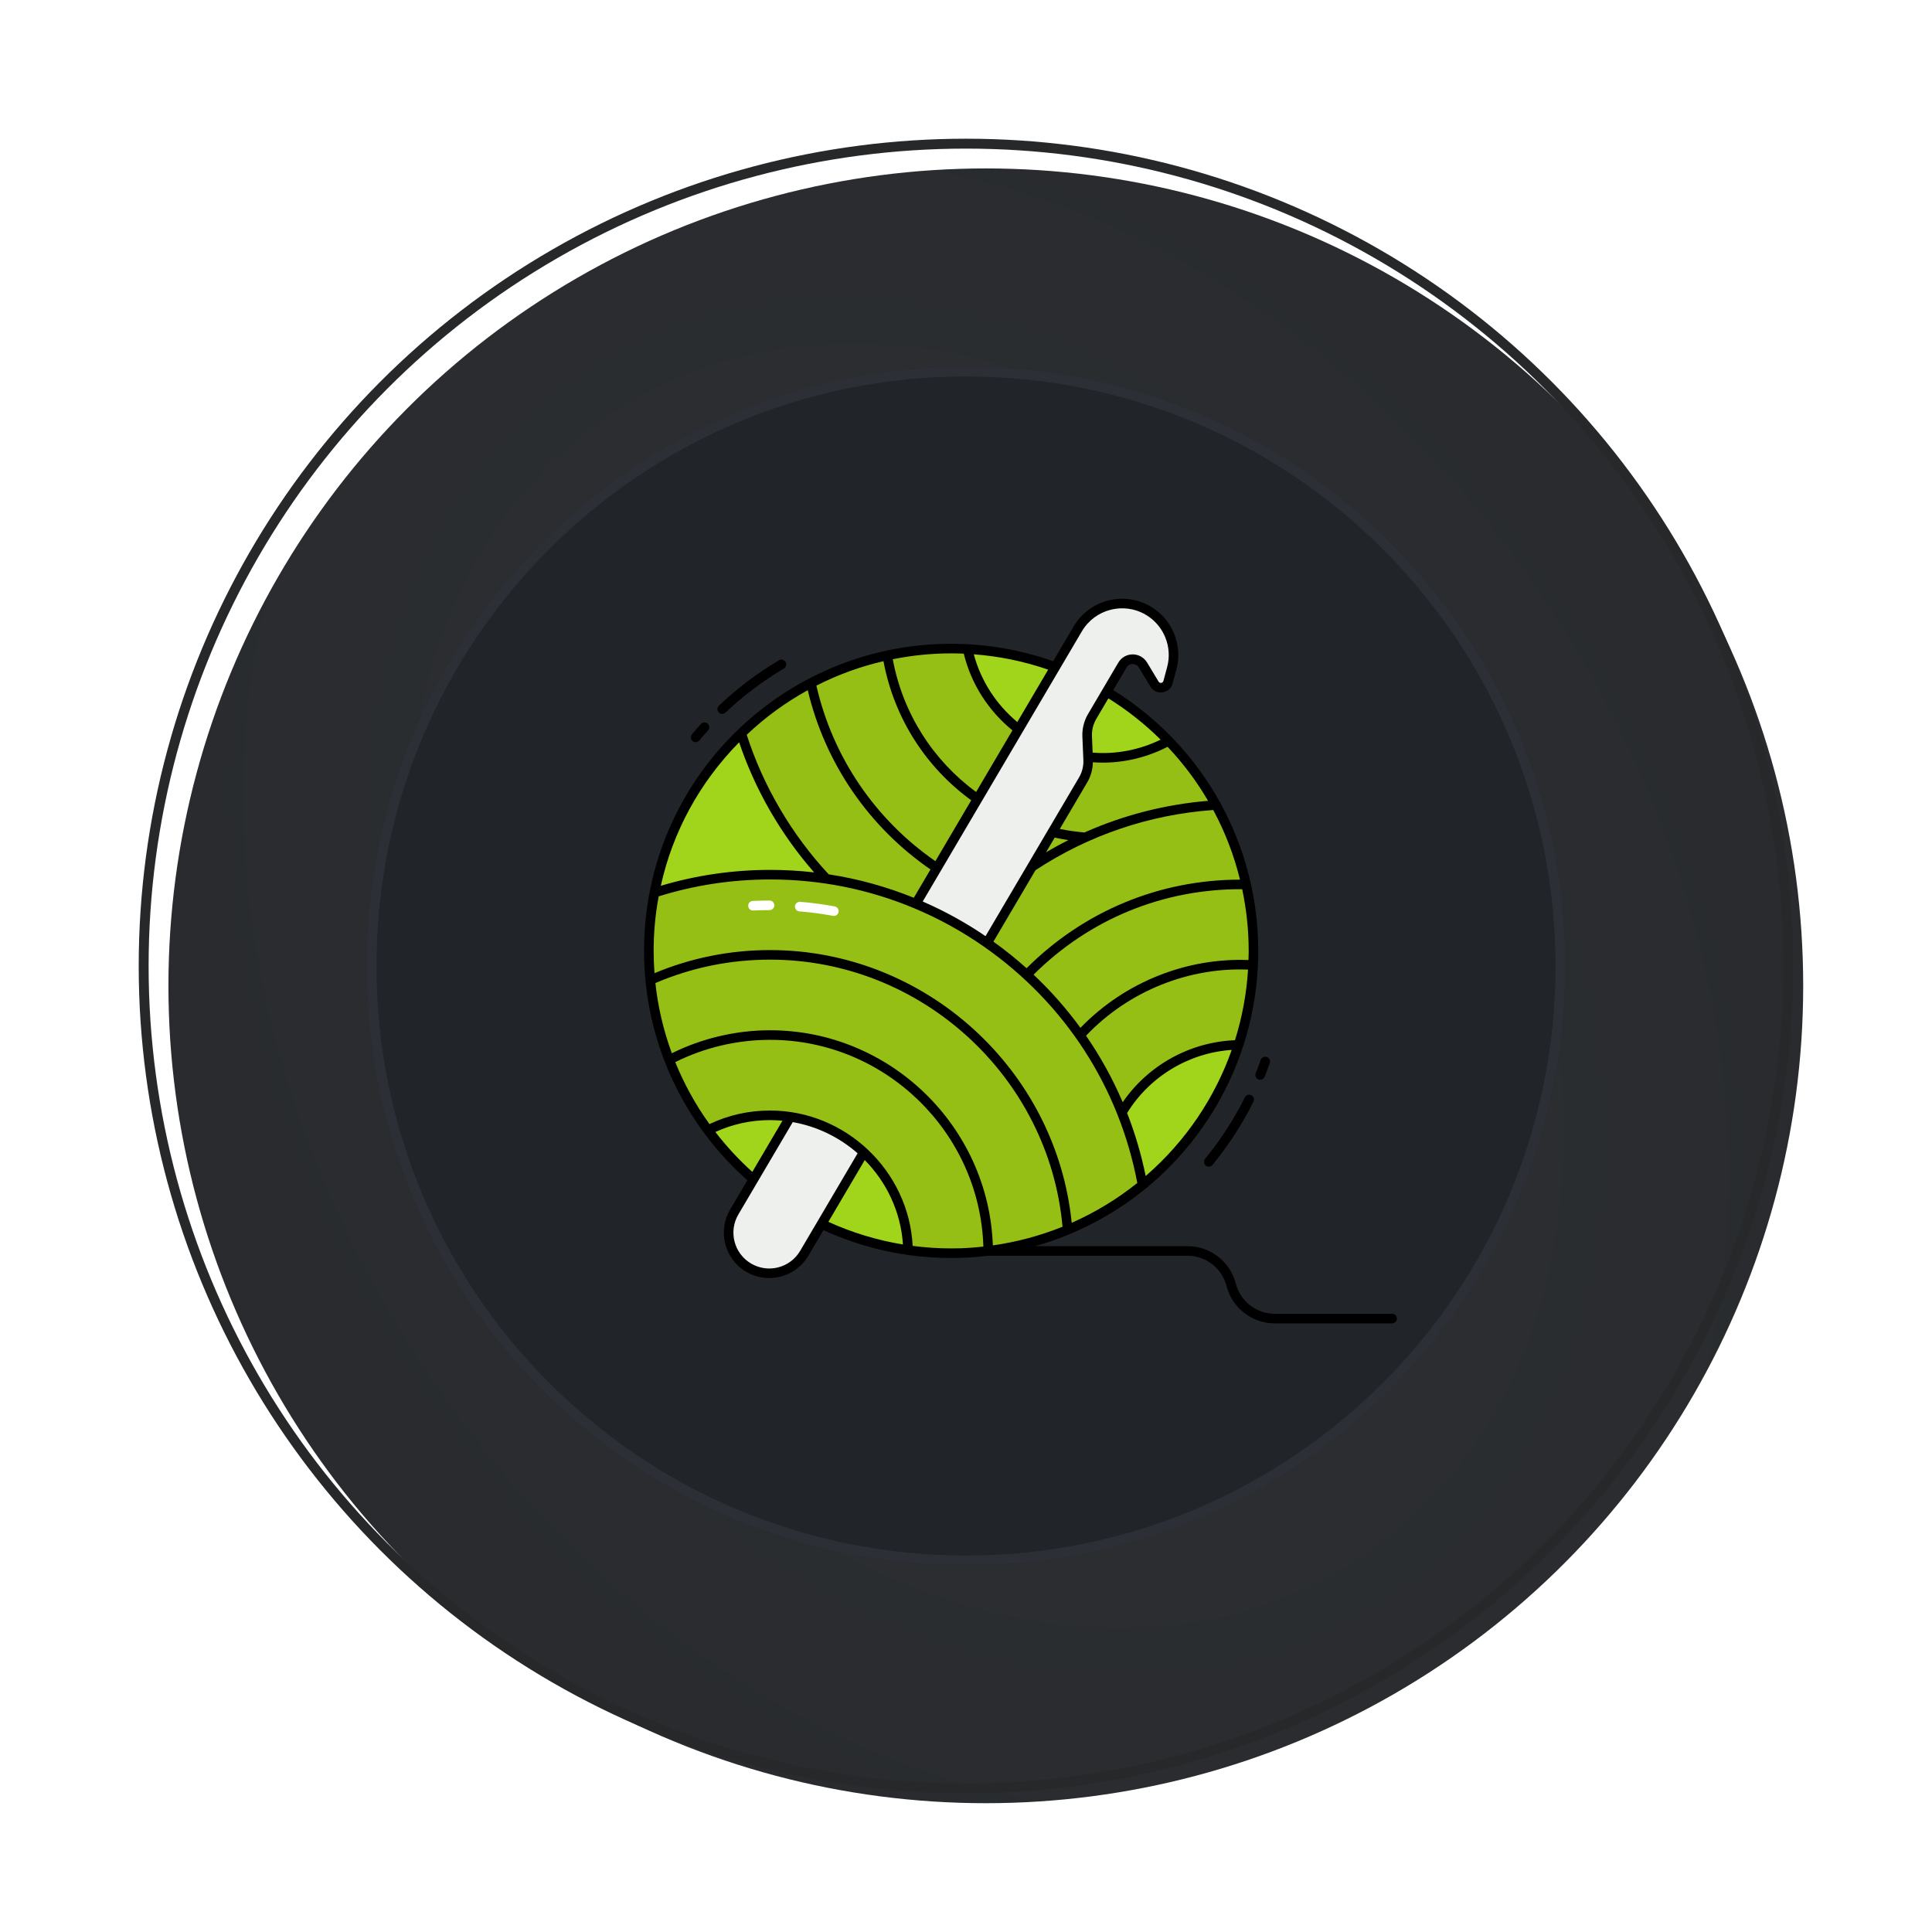 <svg width="195" height="195" viewBox="0 0 195 195" fill="none" xmlns="http://www.w3.org/2000/svg">
<g filter="url(#filter0_i_502_154)">
<circle cx="97.5" cy="97.5" r="82.5" fill="url(#paint0_radial_502_154)"/>
</g>
<circle cx="97.5" cy="97.5" r="83" stroke="#272829"/>
<g filter="url(#filter1_dd_502_154)">
<path d="M97.5 158C64.087 158 37 130.913 37 97.5V97.5C37 64.087 64.087 37 97.5 37V37C130.913 37 158 64.087 158 97.5V97.5C158 130.913 130.913 158 97.5 158V158Z" fill="url(#paint1_linear_502_154)"/>
<path d="M157.5 97.5C157.5 130.637 130.637 157.5 97.5 157.5C64.363 157.5 37.5 130.637 37.5 97.5C37.5 64.363 64.363 37.5 97.5 37.5C130.637 37.5 157.5 64.363 157.5 97.5Z" stroke="#2C3036"/>
</g>
<path d="M126.515 95.974C126.515 96.456 126.503 96.932 126.478 97.407C126.35 100.207 125.844 102.909 125.009 105.458C123.179 111.063 119.776 115.948 115.318 119.601C110.054 123.901 103.333 126.487 96.002 126.487C79.151 126.487 65.49 112.825 65.49 95.974C65.49 87.35 69.064 79.568 74.815 74.018C76.904 71.997 79.272 70.286 81.847 68.938C84.244 67.681 86.83 66.73 89.55 66.151C91.67 65.691 93.833 65.46 96.002 65.462C96.557 65.462 97.112 65.474 97.661 65.51C105.614 65.931 112.762 69.408 117.952 74.781C119.826 76.716 121.433 78.892 122.734 81.251C124.124 83.768 125.147 86.471 125.771 89.277C126.267 91.475 126.516 93.721 126.515 95.974Z" fill="#A1D51C"/>
<path d="M126.515 95.974C126.515 96.456 126.503 96.932 126.478 97.407C126.35 100.207 125.844 102.909 125.009 105.458C123.179 111.063 119.776 115.948 115.318 119.601C110.054 123.901 103.333 126.487 96.002 126.487C79.151 126.487 65.49 112.825 65.49 95.974C65.49 87.35 69.064 79.568 74.815 74.018C76.904 71.997 79.272 70.286 81.847 68.938C84.244 67.681 86.83 66.73 89.55 66.151C91.67 65.691 93.833 65.46 96.002 65.462C96.557 65.462 97.112 65.474 97.661 65.51C105.614 65.931 112.762 69.408 117.952 74.781C119.826 76.716 121.433 78.892 122.734 81.251C124.124 83.768 125.147 86.471 125.771 89.277C126.267 91.475 126.516 93.721 126.515 95.974Z" fill="#A1D51C"/>
<path d="M126.515 95.974C126.515 96.458 126.503 96.933 126.48 97.409C126.352 100.209 125.846 102.908 125.01 105.456C123.177 111.063 119.774 115.947 115.316 119.602C114.865 117.104 114.163 114.657 113.22 112.301C112.117 109.545 110.695 106.929 108.982 104.505C107.415 102.285 105.618 100.237 103.622 98.395C101.617 96.543 99.418 94.914 97.064 93.534C103.521 86.496 112.589 81.891 122.733 81.253C124.124 83.768 125.147 86.471 125.772 89.277C126.26 91.438 126.515 93.673 126.515 95.974Z" fill="#96BF16"/>
<path d="M125.009 105.458C123.179 111.063 119.776 115.948 115.318 119.601C114.867 117.103 114.164 114.657 113.22 112.301C115.604 108.257 119.99 105.525 125.009 105.458Z" fill="#A1D51C"/>
<path d="M122.733 81.253C118.172 81.534 113.7 82.639 109.534 84.516C106.121 86.055 102.953 88.086 100.13 90.545C99.051 91.484 98.026 92.478 97.063 93.534C92.941 91.106 88.332 89.435 83.409 88.704C79.522 84.57 76.553 79.567 74.816 74.017C76.905 71.997 79.272 70.285 81.847 68.936C84.244 67.683 86.831 66.732 89.55 66.152C91.63 65.699 93.788 65.464 96.004 65.464C96.557 65.464 97.114 65.475 97.663 65.51C105.613 65.932 112.763 69.408 117.953 74.779C119.825 76.716 121.432 78.893 122.733 81.253Z" fill="#96BF16"/>
<path d="M117.952 74.781C115.97 75.872 113.689 76.494 111.268 76.494C104.602 76.494 99.015 71.78 97.661 65.51C105.614 65.931 112.762 69.407 117.952 74.781Z" fill="#A1D51C"/>
<path d="M79.77 112.718L84.081 105.405L106.514 67.323L108.784 63.471C110.238 61.001 113.42 60.177 115.891 61.631C117.504 62.582 118.447 64.299 118.447 66.109C118.447 66.558 118.389 67.01 118.27 67.459L117.891 68.855C117.72 69.493 116.866 69.612 116.526 69.048L115.365 67.122C114.867 66.318 113.745 66.349 113.289 67.13L111.707 69.814L110.234 72.316C109.874 72.924 109.699 73.624 109.731 74.33L109.832 76.697C109.859 77.403 109.683 78.102 109.325 78.712L91.359 109.21L87.19 116.287L82.913 123.546L81.177 126.492C80.029 128.445 77.515 129.095 75.562 127.946C74.263 127.18 73.54 125.812 73.54 124.408C73.54 123.7 73.725 122.985 74.108 122.331L76.038 119.052H76.042L79.77 112.718Z" fill="#EEF0EE"/>
<path d="M91.649 126.175C91.483 118.642 85.303 112.571 77.724 112.571C75.462 112.571 73.327 113.112 71.444 114.075C69.827 111.896 68.513 109.508 67.538 106.975C66.533 104.392 65.893 101.681 65.636 98.921C65.538 97.941 65.489 96.958 65.489 95.974C65.489 94.002 65.679 92.035 66.057 90.1C69.735 88.916 73.656 88.282 77.732 88.282C82.944 88.282 87.913 89.326 92.438 91.218C94.97 92.274 97.381 93.601 99.627 95.177C107.701 100.831 113.486 109.528 115.319 119.601C113.042 121.454 110.501 122.997 107.755 124.137C105.238 125.193 102.554 125.912 99.747 126.26C98.521 126.407 97.272 126.488 96.003 126.488C94.522 126.488 93.068 126.384 91.649 126.175Z" fill="#96BF16"/>
<path d="M75.517 91.435C75.512 91.307 75.558 91.182 75.644 91.088C75.731 90.993 75.852 90.937 75.98 90.932C76.611 90.906 77.164 90.893 77.671 90.893C77.799 90.893 77.922 90.944 78.012 91.035C78.103 91.125 78.154 91.248 78.154 91.376C78.154 91.504 78.103 91.627 78.012 91.718C77.922 91.809 77.799 91.86 77.671 91.86C77.178 91.86 76.638 91.872 76.02 91.898C75.957 91.901 75.893 91.891 75.834 91.869C75.774 91.847 75.719 91.814 75.673 91.771C75.626 91.728 75.588 91.676 75.561 91.619C75.535 91.561 75.52 91.499 75.517 91.435ZM84.082 92.439C82.957 92.229 81.821 92.078 80.679 91.986C80.616 91.981 80.554 91.963 80.498 91.935C80.441 91.906 80.391 91.866 80.35 91.818C80.309 91.769 80.277 91.713 80.258 91.653C80.238 91.593 80.231 91.529 80.236 91.466C80.257 91.2 80.492 91.003 80.756 91.022C81.931 91.117 83.101 91.272 84.26 91.489C84.384 91.515 84.493 91.588 84.564 91.693C84.635 91.798 84.662 91.927 84.638 92.052C84.615 92.176 84.544 92.287 84.439 92.359C84.335 92.432 84.207 92.461 84.082 92.439Z" fill="white"/>
<path d="M127.01 108.948C127.068 108.972 127.131 108.984 127.195 108.983C127.258 108.983 127.321 108.97 127.38 108.945C127.438 108.92 127.491 108.884 127.535 108.839C127.58 108.794 127.615 108.74 127.639 108.681C127.826 108.223 128 107.76 128.162 107.292C128.202 107.172 128.193 107.04 128.136 106.926C128.08 106.812 127.981 106.725 127.861 106.684C127.741 106.642 127.609 106.65 127.494 106.705C127.38 106.76 127.291 106.858 127.248 106.977C127.092 107.429 126.923 107.876 126.743 108.319C126.719 108.377 126.707 108.44 126.708 108.504C126.708 108.567 126.721 108.63 126.746 108.689C126.771 108.747 126.807 108.8 126.852 108.845C126.897 108.889 126.951 108.924 127.01 108.948ZM125.648 110.759C124.547 112.971 123.2 115.051 121.632 116.959C121.55 117.058 121.512 117.186 121.524 117.313C121.536 117.441 121.599 117.558 121.698 117.64C121.797 117.721 121.925 117.76 122.052 117.747C122.18 117.735 122.297 117.672 122.379 117.573C123.993 115.608 125.38 113.467 126.514 111.19C126.542 111.134 126.559 111.072 126.563 111.008C126.568 110.945 126.56 110.881 126.539 110.821C126.519 110.761 126.487 110.705 126.446 110.658C126.404 110.61 126.353 110.57 126.297 110.542C126.24 110.514 126.178 110.497 126.115 110.492C126.051 110.488 125.988 110.496 125.927 110.516C125.867 110.536 125.812 110.568 125.764 110.61C125.716 110.652 125.677 110.702 125.648 110.759ZM70.582 74.733C70.867 74.391 71.158 74.056 71.457 73.728C71.5 73.681 71.533 73.626 71.555 73.566C71.576 73.506 71.586 73.443 71.583 73.38C71.579 73.316 71.564 73.254 71.537 73.197C71.51 73.139 71.472 73.088 71.425 73.045C71.378 73.002 71.323 72.969 71.263 72.948C71.203 72.926 71.14 72.917 71.076 72.92C71.013 72.923 70.951 72.939 70.894 72.966C70.836 72.993 70.785 73.031 70.742 73.078C70.433 73.417 70.132 73.763 69.839 74.115C69.757 74.213 69.717 74.341 69.729 74.468C69.741 74.596 69.803 74.714 69.901 74.796C70 74.877 70.127 74.917 70.255 74.905C70.382 74.893 70.5 74.831 70.582 74.733ZM73.227 71.924C75.002 70.237 76.983 68.74 79.115 67.477C79.17 67.445 79.218 67.402 79.257 67.351C79.295 67.3 79.323 67.242 79.339 67.181C79.355 67.119 79.359 67.055 79.35 66.992C79.341 66.929 79.319 66.868 79.287 66.813C79.254 66.758 79.211 66.711 79.16 66.672C79.109 66.634 79.051 66.607 78.99 66.591C78.928 66.576 78.864 66.572 78.8 66.582C78.737 66.591 78.677 66.612 78.622 66.645C76.427 67.945 74.388 69.486 72.561 71.224C72.515 71.267 72.478 71.32 72.452 71.378C72.427 71.436 72.412 71.498 72.411 71.562C72.409 71.625 72.42 71.688 72.443 71.748C72.466 71.807 72.5 71.861 72.544 71.907C72.632 72 72.754 72.054 72.882 72.057C72.945 72.059 73.009 72.048 73.068 72.025C73.127 72.002 73.181 71.968 73.227 71.924Z" fill="black"/>
<path d="M140.51 132.602H128.664C127.763 132.603 126.888 132.303 126.176 131.751C125.464 131.199 124.955 130.426 124.731 129.553C124.159 127.33 122.156 125.778 119.861 125.778H104.478C108.525 124.626 112.332 122.664 115.624 119.975C122.85 114.054 126.998 105.283 126.998 95.974C126.998 85.465 121.67 75.442 112.361 69.654L113.704 67.374C113.988 66.891 114.663 66.906 114.95 67.37L116.112 69.297C116.671 70.227 118.075 70.032 118.358 68.981L118.735 67.583C119.398 65.125 118.329 62.507 116.137 61.215C113.439 59.627 109.955 60.528 108.366 63.224L106.296 66.738C102.989 65.574 99.508 64.979 96.002 64.978C79.097 64.978 65.006 78.624 65.006 95.974C65.006 105.177 69.045 113.447 75.434 119.129L73.693 122.085C72.407 124.269 73.133 127.077 75.316 128.363C77.508 129.654 80.319 128.904 81.594 126.739L83.115 124.159C87.042 125.962 91.406 126.97 96.002 126.97C98.289 126.97 99.451 126.745 99.747 126.745H119.861C120.762 126.745 121.637 127.044 122.349 127.596C123.061 128.148 123.57 128.922 123.794 129.794C124.366 132.017 126.369 133.57 128.664 133.57H140.51C140.638 133.57 140.761 133.519 140.852 133.428C140.943 133.337 140.994 133.214 140.994 133.086C140.994 132.958 140.943 132.835 140.852 132.744C140.761 132.653 140.638 132.602 140.51 132.602ZM66.151 99.223C69.807 97.654 73.699 96.859 77.724 96.859C92.981 96.859 105.878 108.671 107.243 123.816C104.983 124.726 102.621 125.358 100.209 125.7C99.785 113.677 89.817 103.986 77.724 103.986C74.284 103.986 70.871 104.793 67.809 106.306C66.947 103.963 66.395 101.536 66.151 99.223ZM65.973 95.974C65.973 94.185 66.126 92.397 66.48 90.473C70.097 89.34 73.881 88.766 77.732 88.766C82.766 88.766 87.651 89.74 92.252 91.663C94.752 92.707 97.132 94.018 99.35 95.573C107.477 101.264 112.952 109.716 114.79 119.4C112.766 121.021 110.54 122.372 108.168 123.421C106.611 107.931 93.375 95.892 77.724 95.892C73.672 95.892 69.753 96.683 66.059 98.223C66.003 97.475 65.974 96.725 65.973 95.974ZM74.603 74.921C76.22 79.723 78.816 84.224 82.17 88.052C80.697 87.884 79.215 87.799 77.732 87.799C73.961 87.799 70.254 88.344 66.696 89.404C67.901 83.965 70.603 78.981 74.603 74.921ZM81.527 69.664C83.291 77.094 87.737 83.5 93.916 87.755L92.232 90.613C89.471 89.493 86.588 88.699 83.643 88.248C79.901 84.227 77.046 79.367 75.368 74.163C77.22 72.405 79.29 70.893 81.527 69.664ZM98.028 80.773L94.409 86.918C88.388 82.751 84.063 76.476 82.401 69.201C84.561 68.102 86.833 67.274 89.17 66.735C90.253 72.534 93.499 77.484 98.028 80.773ZM106.454 84.539C106.907 84.638 107.364 84.724 107.826 84.796C107.064 85.179 106.315 85.588 105.581 86.021L106.454 84.539ZM104.514 87.832C109.835 84.328 115.975 82.217 122.454 81.755C123.649 83.973 124.557 86.335 125.154 88.783C117.008 88.791 109.382 91.966 103.614 97.725C102.548 96.77 101.431 95.875 100.267 95.042L104.514 87.832ZM115.635 118.697C115.194 116.528 114.567 114.4 113.762 112.338C116.033 108.645 120.012 106.255 124.32 105.969C122.646 110.72 119.728 115.156 115.635 118.697ZM124.647 104.991C120.112 105.167 115.873 107.516 113.317 111.25C112.312 108.893 111.072 106.644 109.616 104.536C114.008 99.923 120.109 97.624 125.966 97.863C125.818 100.284 125.375 102.678 124.647 104.991ZM126.008 96.899C119.951 96.653 113.647 98.995 109.052 103.74C107.645 101.809 106.061 100.012 104.321 98.374C109.945 92.774 117.398 89.702 125.377 89.749C125.812 91.796 126.031 93.882 126.032 95.974C126.032 96.284 126.018 96.591 126.008 96.899ZM121.935 80.83C117.634 81.187 113.482 82.25 109.616 83.953C109.561 83.976 109.506 83.998 109.451 84.023C108.617 83.952 107.788 83.833 106.968 83.667L109.743 78.956C110.105 78.34 110.291 77.646 110.305 76.936C112.934 77.134 115.569 76.552 117.848 75.376C119.413 77.032 120.785 78.862 121.935 80.83ZM117.144 74.655C115.039 75.683 112.631 76.161 110.283 75.963L110.213 74.308C110.186 73.695 110.338 73.087 110.65 72.559L111.871 70.487C113.779 71.675 115.548 73.073 117.144 74.655ZM109.199 63.715C110.511 61.488 113.399 60.725 115.646 62.048C117.465 63.12 118.352 65.292 117.802 67.331L117.425 68.73C117.363 68.959 117.06 68.997 116.939 68.798L115.775 66.866C115.089 65.757 113.516 65.789 112.871 66.883L109.817 72.068C109.411 72.757 109.212 73.549 109.247 74.348L109.347 76.716C109.373 77.329 109.221 77.937 108.91 78.465L99.472 94.487C97.473 93.125 95.35 91.954 93.131 90.991L109.199 63.715ZM102.679 72.877C100.59 71.137 99.018 68.772 98.287 66.04C100.845 66.231 103.369 66.752 105.795 67.588L102.679 72.877ZM97.275 65.973C98.034 69.088 99.805 71.775 102.186 73.716L98.521 79.937C94.221 76.784 91.135 72.064 90.108 66.537C92.039 66.15 94.019 65.945 96.002 65.945C96.427 65.944 96.851 65.953 97.275 65.973ZM72.204 114.253C73.936 113.462 75.789 113.054 77.724 113.054C78.146 113.054 78.564 113.076 78.977 113.115L75.934 118.28C74.572 117.053 73.323 115.706 72.204 114.253ZM80.762 126.249C79.747 127.972 77.531 128.545 75.807 127.53C74.084 126.515 73.511 124.299 74.526 122.575L80.015 113.257C82.486 113.69 84.738 114.806 86.561 116.404L80.762 126.249ZM87.281 117.086C89.483 119.318 90.919 122.305 91.137 125.607C88.537 125.181 86.005 124.413 83.608 123.322L87.281 117.086ZM92.117 125.75C91.729 118.179 85.359 112.087 77.724 112.087C75.577 112.087 73.522 112.548 71.608 113.456C70.212 111.516 69.053 109.417 68.155 107.203C71.104 105.73 74.402 104.953 77.724 104.953C89.327 104.953 98.893 114.272 99.254 125.819C98.323 125.921 97.381 126.003 96.002 126.003C94.705 126.003 93.448 125.922 92.117 125.75Z" fill="black"/>
<defs>
<filter id="filter0_i_502_154" x="14" y="14" width="169" height="169" filterUnits="userSpaceOnUse" color-interpolation-filters="sRGB">
<feFlood flood-opacity="0" result="BackgroundImageFix"/>
<feBlend mode="normal" in="SourceGraphic" in2="BackgroundImageFix" result="shape"/>
<feColorMatrix in="SourceAlpha" type="matrix" values="0 0 0 0 0 0 0 0 0 0 0 0 0 0 0 0 0 0 127 0" result="hardAlpha"/>
<feOffset dx="2" dy="2"/>
<feGaussianBlur stdDeviation="2"/>
<feComposite in2="hardAlpha" operator="arithmetic" k2="-1" k3="1"/>
<feColorMatrix type="matrix" values="0 0 0 0 0 0 0 0 0 0 0 0 0 0 0 0 0 0 0.3 0"/>
<feBlend mode="normal" in2="shape" result="effect1_innerShadow_502_154"/>
</filter>
<filter id="filter1_dd_502_154" x="0" y="0" width="195" height="195" filterUnits="userSpaceOnUse" color-interpolation-filters="sRGB">
<feFlood flood-opacity="0" result="BackgroundImageFix"/>
<feColorMatrix in="SourceAlpha" type="matrix" values="0 0 0 0 0 0 0 0 0 0 0 0 0 0 0 0 0 0 127 0" result="hardAlpha"/>
<feOffset dx="7" dy="7"/>
<feGaussianBlur stdDeviation="15"/>
<feColorMatrix type="matrix" values="0 0 0 0 0.122 0 0 0 0 0.141 0 0 0 0 0.153 0 0 0 1 0"/>
<feBlend mode="normal" in2="BackgroundImageFix" result="effect1_dropShadow_502_154"/>
<feColorMatrix in="SourceAlpha" type="matrix" values="0 0 0 0 0 0 0 0 0 0 0 0 0 0 0 0 0 0 127 0" result="hardAlpha"/>
<feOffset dx="-7" dy="-7"/>
<feGaussianBlur stdDeviation="15"/>
<feColorMatrix type="matrix" values="0 0 0 0 0.282 0 0 0 0 0.314 0 0 0 0 0.341 0 0 0 1 0"/>
<feBlend mode="normal" in2="effect1_dropShadow_502_154" result="effect2_dropShadow_502_154"/>
<feBlend mode="normal" in="SourceGraphic" in2="effect2_dropShadow_502_154" result="shape"/>
</filter>
<radialGradient id="paint0_radial_502_154" cx="0" cy="0" r="1" gradientUnits="userSpaceOnUse" gradientTransform="translate(97.5 97.5) rotate(56.348) scale(99.108 75.716)">
<stop stop-color="#2E3134"/>
<stop offset="1" stop-color="#292B2E"/>
</radialGradient>
<linearGradient id="paint1_linear_502_154" x1="-431.286" y1="389.528" x2="-332.028" y2="474.606" gradientUnits="userSpaceOnUse">
<stop stop-color="#2C3036"/>
<stop offset="1" stop-color="#212428"/>
</linearGradient>
</defs>
</svg>
